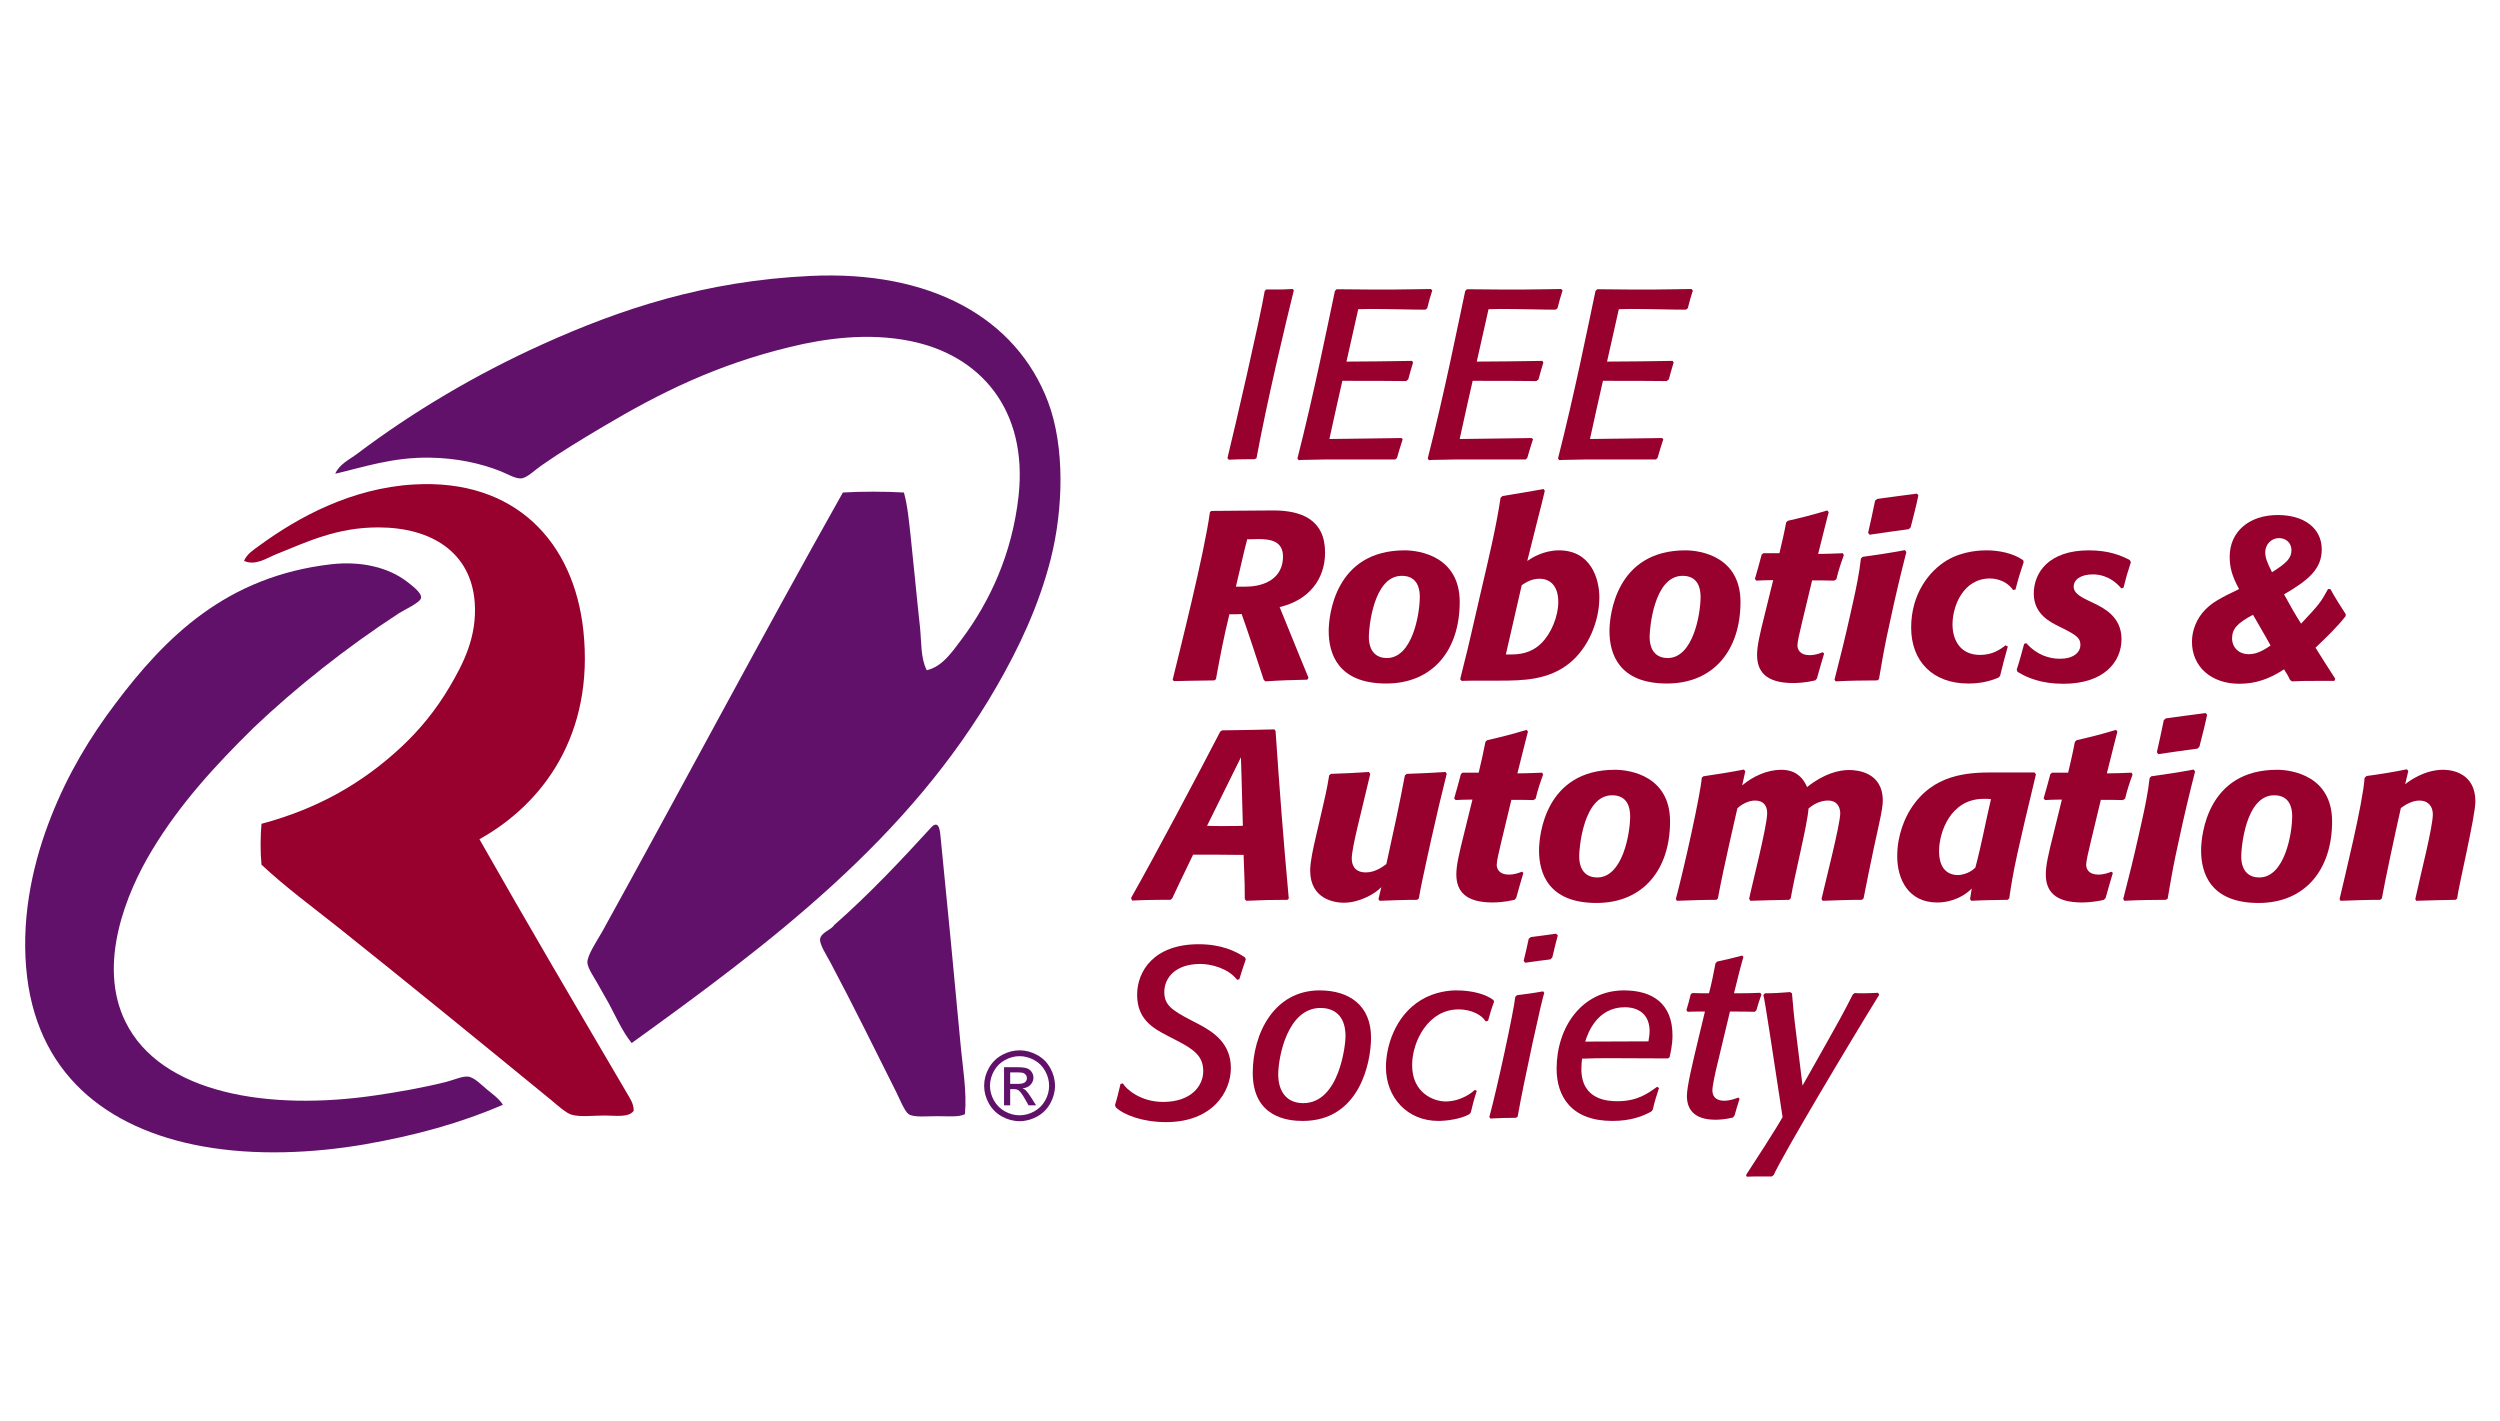 <?xml version="1.0" encoding="iso-8859-1"?>
<!-- Generator: Adobe Illustrator 26.0.1, SVG Export Plug-In . SVG Version: 6.00 Build 0)  -->
<svg version="1.1" id="Layer_1" xmlns="http://www.w3.org/2000/svg" xmlns:xlink="http://www.w3.org/1999/xlink" x="0px" y="0px"
	 viewBox="0 0 1080 614" style="enable-background:new 0 0 1080 614;" xml:space="preserve">
<g>
	<defs>
		<rect id="SVGID_1_" x="10.868" y="119" width="1058.497" height="389.329"/>
	</defs>
	<clipPath id="SVGID_00000111186458145951033270000007316133464638912687_">
		<use xlink:href="#SVGID_1_"  style="overflow:visible;"/>
	</clipPath>
	<path style="clip-path:url(#SVGID_00000111186458145951033270000007316133464638912687_);fill:#61116A;" d="M452.776,173.658
		c7.29,19.408,6.609,46.16,1.153,67.787c-5.26,20.669-13.946,38.674-23.171,54.751c-38.196,66.485-98.16,111.344-157.881,154.408
		c-3.965-4.97-6.42-10.621-9.852-17.088c-1.349-2.515-3.19-5.456-4.923-8.693c-1.355-2.461-4.248-6.568-4.35-8.982
		c-0.142-3.136,4.397-9.798,6.379-13.325c34.521-62.48,69.473-128.432,103.993-189.752c8.119-0.479,18.208-0.479,26.367,0
		c1.639,5.894,2.171,12.361,2.9,18.835c1.396,12.84,2.603,26.266,4.053,39.396c0.674,6.42,0.196,13.083,2.893,18.538
		c6.757-1.49,11.06-8.012,15.065-13.325c12.165-16.218,21.876-36.935,24.628-61.994c4.053-37.319-16.609-60.881-46.929-66.917
		c-18.107-3.621-36.409-1.16-51.858,2.61c-31.628,7.674-55.911,19.644-80.829,34.467c-9.023,5.361-17.81,10.628-26.651,16.805
		c-2.751,1.929-6.177,5.361-8.692,5.503c-2.461,0.148-5.934-1.976-8.976-3.183c-8.551-3.331-18.592-5.604-30.42-5.793
		c-16.225-0.243-28.869,4.194-40.846,6.946c1.74-4.147,6.184-6.13,9.562-8.686c23.751-17.918,50.982-34.136,79.952-47.219
		c33.603-15.166,70.107-27.426,115.882-29.55C401.639,116.782,438.918,137.013,452.776,173.658"/>
	<path style="clip-path:url(#SVGID_00000111186458145951033270000007316133464638912687_);fill:#61116A;" d="M414.824,449.737
		c0.964,10.864,2.947,21.822,2.03,31.574c-2.509,1.355-7.101,0.877-12.172,0.877c-4.242,0-9.893,0.627-12.159-0.877
		c-1.645-1.059-3.864-6.514-5.22-9.266c-9.798-19.509-18.444-37.225-28.681-56.491c-1.686-3.089-4.633-7.674-4.343-9.852
		c0.384-2.94,4.781-3.911,6.083-6.083c15.065-13.231,28.775-27.811,42.296-42.586c3.379-2.94,3.48,2.994,3.763,5.503
		C409.321,391.796,412.167,420.719,414.824,449.737"/>
	<path style="clip-path:url(#SVGID_00000111186458145951033270000007316133464638912687_);fill:#98002E;" d="M270.557,471.755
		c1.403,2.414,3.331,5.118,3.183,8.113c-2.124,3.041-7.964,2.03-12.455,2.03c-4.828,0-10.331,0.722-14.195-0.297
		c-2.461-0.627-6.177-4.053-8.982-6.373c-30.562-25.005-61.124-49.97-91.828-74.449c-11.349-9.03-22.888-17.479-33.313-27.231
		c-0.533-5.26-0.486-12.408,0-17.668c24.621-6.568,43.982-17.823,60.544-33.32c7.823-7.337,14.775-15.74,20.858-26.071
		c5.644-9.657,11.781-21.242,10.716-36.213c-1.591-21.674-18.633-32.443-41.716-32.443c-17.911,0-30.805,6.278-44.036,11.585
		c-4.1,1.645-8.881,5.118-13.899,2.9c1.106-2.9,4.147-4.828,6.663-6.663c16.798-12.266,39.686-24.769,66.627-26.361
		c44.083-2.61,69.237,25.053,73.296,63.154c4.727,44.852-17.385,74.787-44.906,90.088
		C227.972,399.328,249.167,435.299,270.557,471.755"/>
	<path style="clip-path:url(#SVGID_00000111186458145951033270000007316133464638912687_);fill:#61116A;" d="M210.299,470.595
		c2.704,2.225,5.267,4.006,6.953,6.663c-18.295,7.917-38,13.325-59.674,17.095c-22.112,3.81-47.225,5.017-70.107,0.863
		c-41.669-7.533-72.426-31.722-76.189-77.342c-1.983-23.616,3.426-46.45,10.716-64.894c7.384-18.828,16.994-34.622,27.811-48.958
		c21.728-28.876,47.994-55.041,93.284-60.261c13.13-1.49,24.864,1.45,32.734,7.533c1.74,1.355,6.373,4.687,6.083,6.959
		c-0.29,2.07-7.243,5.166-9.556,6.663c-22.503,14.627-44.569,32.106-62.871,49.532c-16.266,16.03-31.479,32.45-43.739,52.728
		c-11.248,18.538-23.758,49.39-11.585,74.159c15.348,31.338,62.284,38.627,108.053,31.87c9.852-1.45,20.426-3.284,30.42-5.793
		c3.331-0.823,7.047-2.563,9.556-2.32C204.891,465.382,208.128,468.808,210.299,470.595"/>
	<path style="clip-path:url(#SVGID_00000111186458145951033270000007316133464638912687_);fill:#61116A;" d="M440.461,453.739
		c2.569,0,5.078,0.654,7.526,1.976c2.448,1.315,4.35,3.203,5.719,5.658c1.362,2.455,2.05,5.011,2.05,7.681
		c0,2.63-0.681,5.172-2.023,7.6c-1.342,2.435-3.23,4.33-5.658,5.671c-2.428,1.342-4.97,2.023-7.614,2.023
		c-2.657,0-5.193-0.681-7.62-2.023c-2.428-1.342-4.316-3.237-5.671-5.671c-1.349-2.428-2.023-4.97-2.023-7.6
		c0-2.67,0.681-5.226,2.057-7.681c1.369-2.455,3.284-4.343,5.732-5.658C435.383,454.393,437.892,453.739,440.461,453.739
		 M440.461,456.267c-2.151,0-4.248,0.553-6.285,1.659c-2.03,1.099-3.628,2.677-4.774,4.72c-1.146,2.05-1.726,4.188-1.726,6.406
		c0,2.198,0.566,4.316,1.699,6.339c1.126,2.016,2.704,3.594,4.734,4.72c2.03,1.133,4.147,1.693,6.352,1.693
		c2.198,0,4.316-0.56,6.346-1.693c2.03-1.126,3.601-2.704,4.727-4.72c1.119-2.023,1.679-4.141,1.679-6.339
		c0-2.219-0.566-4.356-1.713-6.406c-1.14-2.043-2.731-3.621-4.774-4.72C444.683,456.82,442.592,456.267,440.461,456.267
		 M433.745,477.51v-16.475h5.658c1.935,0,3.331,0.155,4.201,0.459c0.863,0.304,1.551,0.836,2.07,1.591
		c0.512,0.755,0.769,1.564,0.769,2.414c0,1.207-0.432,2.252-1.288,3.143c-0.863,0.897-1.996,1.396-3.419,1.504
		c0.58,0.243,1.052,0.533,1.396,0.87c0.668,0.654,1.477,1.74,2.434,3.264l2.01,3.23h-3.244l-1.463-2.596
		c-1.146-2.043-2.077-3.324-2.778-3.837c-0.486-0.378-1.194-0.566-2.124-0.566h-1.565v7H433.745z M436.402,468.237h3.223
		c1.544,0,2.59-0.229,3.156-0.688c0.56-0.459,0.843-1.072,0.843-1.828c0-0.486-0.135-0.924-0.405-1.308
		c-0.276-0.384-0.647-0.674-1.133-0.863c-0.472-0.189-1.362-0.283-2.664-0.283h-3.021V468.237z"/>
	<path style="clip-path:url(#SVGID_00000111186458145951033270000007316133464638912687_);fill:#98002E;" d="M564.751,293.624
		c-6.022,0.101-12.051,0.31-18.073,0.722l-0.728-0.62c-3.945-11.943-6.231-19.111-9.549-28.451c-1.767,0.101-3.527,0.101-5.3,0.101
		c-2.279,9.138-4.147,18.795-5.813,28.04l-0.722,0.519c-4.579,0-17.452,0.31-17.452,0.31l-0.519-0.62
		c3.014-12.462,13.602-54.111,16.097-72.386l0.62-0.519c5.091,0,18.592-0.209,26.792-0.209c11.943,0,22.328,3.844,22.328,18.174
		c0,11.424-6.852,20.561-19.624,23.576c8.929,22.119,10.695,26.172,12.462,30.528L564.751,293.624z M538.059,253.432
		c8.618,0,16.198-3.844,16.198-12.981c0-6.75-5.395-7.58-10.797-7.58c-0.627,0-1.558,0.101-4.673,0.101
		c-0.519,2.077-1.146,4.154-4.882,20.46H538.059z"/>
	<path style="clip-path:url(#SVGID_00000111186458145951033270000007316133464638912687_);fill:#98002E;" d="M606.816,237.751
		c6.541,0,23.778,2.697,23.778,22.328c0,20.663-11.525,35.202-31.783,35.202c-20.871,0-24.817-12.981-24.817-22.638
		C573.995,265.791,576.8,237.751,606.816,237.751 M599.128,284.275c11.006,0,14.229-19.003,14.229-26.482
		c0-3.534-1.039-9.036-7.789-9.036c-12.462,0-14.229,23.056-14.229,26.273C591.339,282.097,595.183,284.275,599.128,284.275"/>
	<path style="clip-path:url(#SVGID_00000111186458145951033270000007316133464638912687_);fill:#98002E;" d="M630.798,293.412
		c1.558-6.541,3.014-11.835,4.363-17.864l4.984-21.6c3.014-12.982,6.123-25.754,8.106-38.938l0.829-0.728
		c5.921-0.937,11.835-1.976,17.756-3.014l0.519,0.728c-0.829,3.736-1.767,7.27-2.698,10.904l-4.882,19.422
		c1.868-1.248,6.953-4.572,13.71-4.572c13.71,0,17.439,12.152,17.439,20.352c0,10.284-4.774,21.809-12.873,28.35
		c-9.138,7.378-19.941,7.587-30.946,7.587h-7.27c-2.805,0-5.611,0-8.409,0.101L630.798,293.412z M652.917,282.717
		c3.014,0,8.315-0.31,12.88-4.775c4.363-4.262,7.378-11.734,7.378-17.864c0-7.89-4.37-10.075-8.106-10.075
		c-3.837,0-6.541,2.077-7.688,2.805l-6.852,29.908H652.917z"/>
	<path style="clip-path:url(#SVGID_00000111186458145951033270000007316133464638912687_);fill:#98002E;" d="M728.112,237.751
		c6.541,0,23.778,2.697,23.778,22.328c0,20.663-11.525,35.202-31.783,35.202c-20.871,0-24.817-12.981-24.817-22.638
		C695.291,265.791,698.097,237.751,728.112,237.751 M720.425,284.275c11.006,0,14.229-19.003,14.229-26.482
		c0-3.534-1.039-9.036-7.789-9.036c-12.462,0-14.229,23.056-14.229,26.273C712.636,282.097,716.48,284.275,720.425,284.275"/>
	<path style="clip-path:url(#SVGID_00000111186458145951033270000007316133464638912687_);fill:#98002E;" d="M784.187,293.933
		c-4.363,1.038-8.099,1.14-9.556,1.14c-11.835,0-15.578-5.085-15.578-12.152c0-3.945,1.146-8.821,3.432-17.965l3.527-14.33h-1.14
		c-2.286,0-3.952,0.108-6.13,0.209l-0.62-0.728c1.14-3.837,1.868-6.643,2.906-10.486l0.728-0.627h6.953
		c1.146-4.876,1.976-8.301,2.913-13.292l0.722-0.722c6.339-1.457,10.803-2.596,17.034-4.471l0.62,0.728
		c-0.829,2.906-1.349,5.503-4.565,18.073c3.945-0.108,6.75-0.108,10.695-0.317l0.411,0.836c-1.349,3.736-2.279,6.44-3.217,10.385
		l-0.931,0.62c-3.534-0.101-6.029-0.101-9.556-0.101l-4.363,18.174c-1.039,4.363-1.976,8.308-1.976,9.866
		c0,1.868,1.146,4.255,5.193,4.255c2.704,0,4.572-0.829,5.712-1.248l0.627,0.519c-1.248,4.053-1.976,6.851-3.116,10.803
		L784.187,293.933z"/>
	<path style="clip-path:url(#SVGID_00000111186458145951033270000007316133464638912687_);fill:#98002E;" d="M816.696,267.554
		l-1.666,7.688c-1.248,6.022-2.286,12.044-3.325,18.167l-0.721,0.526c-6.029,0-12.051,0.101-17.972,0.411l-0.512-0.728
		c2.387-9.138,4.667-18.484,6.744-27.831l1.146-5.085c1.45-6.44,2.805-12.981,3.527-19.422l0.728-0.728
		c6.13-0.829,12.253-1.767,18.282-2.906l0.62,0.83C821.16,247.822,818.773,257.79,816.696,267.554 M828.74,213.97
		c-0.937,4.673-2.185,9.245-3.325,13.811l-0.829,0.829c-5.611,0.728-11.215,1.558-16.927,2.387l-0.627-0.829
		c1.045-4.565,2.077-9.239,3.014-13.912l0.937-0.728c5.604-0.728,12.044-1.666,17.135-2.286L828.74,213.97z"/>
	<path style="clip-path:url(#SVGID_00000111186458145951033270000007316133464638912687_);fill:#98002E;" d="M863.427,292.686
		c-2.697,1.14-6.858,2.596-13.083,2.596c-15.477,0-24.722-9.657-24.722-24.196c0-14.539,7.789-24.405,15.375-28.977
		c7.27-4.356,15.369-4.356,17.338-4.356c4.673,0,11.114,1.038,15.679,4.255l0.216,0.83c-1.457,4.262-2.394,7.377-3.534,11.842
		l-1.039,0.209c-3.534-4.99-9.245-4.99-9.967-4.99c-11.532,0-16.205,11.842-16.205,19.84c0,6.96,3.534,13.184,11.842,13.184
		c5.503,0,8.618-2.279,11.114-4.147l0.931,0.519c-1.349,4.673-2.178,7.991-3.325,12.664L863.427,292.686z"/>
	<path style="clip-path:url(#SVGID_00000111186458145951033270000007316133464638912687_);fill:#98002E;" d="M875.367,277.836
		c4.464,5.085,9.873,6.75,14.539,6.75c5.503,0,8.827-2.495,8.827-6.022c0-2.906-1.767-4.154-7.061-6.858l-2.286-1.14
		c-3.736-1.868-10.797-5.294-10.797-14.121c0-9.036,6.433-18.693,23.778-18.693c8.618,0,13.811,2.178,17.655,4.154l0.519,0.931
		c-1.349,4.053-2.178,6.959-3.217,11.114l-0.937,0.209c-4.984-5.921-10.695-6.022-12.361-6.022c-4.984,0-8.2,2.178-8.2,5.294
		c0,2.387,1.969,3.945,6.332,6.022l2.387,1.147c4.053,1.969,11.943,5.712,11.943,15.47c0,9.866-7.58,19.32-25.127,19.32
		c-9.556,0-15.686-2.596-19.833-5.193l-0.31-0.937c1.342-4.053,2.07-6.96,3.21-11.114L875.367,277.836z"/>
	<path style="clip-path:url(#SVGID_00000111186458145951033270000007316133464638912687_);fill:#98002E;" d="M1013.281,266.207
		c-3.635,4.673-8.099,8.929-12.982,13.602c2.805,4.464,5.611,8.935,8.517,13.4l-0.31,0.931h-6.022c-6.231,0-8.207,0-12.361,0.209
		l-0.829-0.62c-0.728-1.666-1.659-3.116-2.596-4.572c-6.332,4.154-12.253,6.231-19.32,6.231c-12.145,0-20.453-7.371-20.453-18.174
		c0-5.085,2.178-10.277,5.82-13.912c2.9-2.913,6.015-4.781,14.532-8.827c-3.014-5.51-4.053-9.245-4.053-14.02
		c0-10.702,8.315-17.965,20.777-17.965c11.525,0,18.997,5.813,18.997,14.849c0,8.308-5.503,13.19-16.299,19.415
		c2.387,4.363,4.774,8.625,7.371,12.671c7.998-8.517,8.517-9.246,11.633-14.95h1.039c1.976,3.736,4.356,7.269,6.642,10.904
		L1013.281,266.207z M973.298,265.58c-6.852,3.635-9.037,6.13-9.037,10.183c0,3.945,2.913,6.851,7.169,6.851
		c2.906,0,5.503-1.038,9.455-3.743C978.49,274.407,975.793,270.051,973.298,265.58 M984.512,232.455
		c-3.217,0-5.921,2.697-5.921,6.022c0,2.387,0.627,4.154,2.913,8.726c6.44-4.053,8.409-6.13,8.409-9.556
		C989.914,234.633,987.635,232.455,984.512,232.455"/>
	<path style="clip-path:url(#SVGID_00000111186458145951033270000007316133464638912687_);fill:#98002E;" d="M541.999,198.375
		h-2.697c-3.116,0-5.402,0.101-8.517,0.209l-0.519-0.728c3.217-13.089,14.013-59.924,16.097-72.177l0.62-0.62h3.014
		c3.109,0,5.395,0,8.517-0.209l0.411,0.62c-3.426,13.71-11.633,48.082-16.097,72.386L541.999,198.375z"/>
	<path style="clip-path:url(#SVGID_00000111186458145951033270000007316133464638912687_);fill:#98002E;" d="M602.753,198.478h-21.6
		c-6.959,0-11.734,0-18.693,0.209l-1.457,0.101l-0.519-0.728c7.061-27.622,12.981-57.219,16.205-72.379l0.722-0.728h0.937
		c3.008,0,7.89,0.108,12.462,0.108h12.044c5.712,0,11.424-0.209,15.268-0.209l0.62,0.62c-0.931,2.805-1.45,4.781-2.178,7.688
		l-0.829,0.62c-6.332,0-15.065-0.31-23.886-0.31c-1.767,0-5.091,0.101-5.091,0.101l-5.085,22.638
		c20.764-0.101,23.886-0.31,28.35-0.31l0.418,0.728c-0.836,2.697-1.355,4.572-2.084,7.27l-0.931,0.728
		c-3.635-0.108-19.523-0.108-27.527-0.108c-1.652,7.27-3.318,14.647-5.604,25.134c4.363,0,28.357-0.418,31.155-0.418l0.519,0.519
		c-0.937,3.015-1.666,5.091-2.488,8.106L602.753,198.478z"/>
	<path style="clip-path:url(#SVGID_00000111186458145951033270000007316133464638912687_);fill:#98002E;" d="M659.041,198.478h-21.6
		c-6.959,0-11.734,0-18.693,0.209l-1.457,0.101l-0.519-0.728c7.061-27.622,12.981-57.219,16.205-72.379l0.722-0.728h0.937
		c3.008,0,7.89,0.108,12.462,0.108h12.044c5.712,0,11.424-0.209,15.268-0.209l0.62,0.62c-0.931,2.805-1.45,4.781-2.178,7.688
		l-0.836,0.62c-6.326,0-15.058-0.31-23.886-0.31c-1.76,0-5.085,0.101-5.085,0.101l-5.085,22.638
		c20.764-0.101,23.879-0.31,28.343-0.31l0.425,0.728c-0.836,2.697-1.355,4.572-2.084,7.27l-0.937,0.728
		c-3.628-0.108-19.516-0.108-27.521-0.108c-1.652,7.27-3.318,14.647-5.604,25.134c4.363,0,28.357-0.418,31.155-0.418l0.519,0.519
		c-0.937,3.015-1.666,5.091-2.488,8.106L659.041,198.478z"/>
	<path style="clip-path:url(#SVGID_00000111186458145951033270000007316133464638912687_);fill:#98002E;" d="M715.329,198.478
		h-21.606c-6.953,0-11.727,0-18.687,0.209l-1.457,0.101l-0.519-0.728c7.061-27.622,12.981-57.219,16.198-72.379l0.728-0.728h0.937
		c3.008,0,7.89,0.108,12.455,0.108h12.051c5.712,0,11.424-0.209,15.268-0.209l0.62,0.62c-0.931,2.805-1.45,4.781-2.178,7.688
		l-0.836,0.62c-6.332,0-15.058-0.31-23.886-0.31c-1.76,0-5.085,0.101-5.085,0.101l-5.085,22.638
		c20.764-0.101,23.879-0.31,28.343-0.31l0.418,0.728c-0.829,2.697-1.349,4.572-2.077,7.27l-0.931,0.728
		c-3.641-0.108-19.523-0.108-27.527-0.108c-1.659,7.27-3.318,14.647-5.604,25.134c4.363,0,28.35-0.418,31.155-0.418l0.519,0.519
		c-0.937,3.015-1.666,5.091-2.488,8.106L715.329,198.478z"/>
	<path style="clip-path:url(#SVGID_00000111186458145951033270000007316133464638912687_);fill:#98002E;" d="M485.109,468.044
		c1.14,2.178,7.371,7.991,17.345,7.991c12.152,0,17.345-6.953,17.345-13.292c0-6.541-4.053-9.448-11.741-13.393l-3.426-1.767
		c-6.75-3.426-13.393-7.371-13.393-17.864c0-10.068,7.162-21.809,26.583-21.809c9.657,0,15.888,2.906,20.042,5.712l0.31,0.836
		c-1.039,3.109-1.868,5.395-2.799,8.612l-0.937,0.209c-3.945-5.091-11.424-6.851-15.888-6.851c-10.803,0-15.578,6.022-15.578,12.152
		c0,5.604,3.325,7.89,11.734,12.253l3.014,1.558c6.75,3.527,14.013,8.517,14.013,19.003c0,10.385-7.991,23.367-28.033,23.367
		c-10.075,0-18.282-3.116-21.708-6.44l-0.31-0.931c1.039-3.324,1.558-5.712,2.387-9.144L485.109,468.044z"/>
	<path style="clip-path:url(#SVGID_00000111186458145951033270000007316133464638912687_);fill:#98002E;" d="M570.058,427.847
		c12.874,0,22.227,6.548,22.227,20.359c0,10.904-4.99,36.038-29.497,36.038c-6.548,0-21.6-1.558-21.6-20.77
		C541.189,446.648,550.327,427.847,570.058,427.847 M562.998,476.556c15.679,0,18.275-25.342,18.275-28.869
		c0-10.075-6.13-12.253-10.797-12.253c-14.33,0-18.282,21.289-18.282,28.768C552.195,470.845,555.31,476.556,562.998,476.556"/>
	<path style="clip-path:url(#SVGID_00000111186458145951033270000007316133464638912687_);fill:#98002E;" d="M634.757,481.333
		c-3.635,2.077-9.765,2.906-13.4,2.906c-13.393,0-22.632-10.075-22.632-23.259c0-8.618,3.736-22.018,15.16-28.977
		c6.022-3.635,12.354-4.154,15.166-4.154c7.263,0,12.975,1.767,16.09,4.154l0.31,0.728c-1.14,3.014-1.767,5.193-2.596,8.207
		l-1.039,0.31c-1.659-2.805-6.231-5.193-11.727-5.193c-12.988,0-20.049,13.71-20.049,24.095c0,12.145,9.448,15.679,14.431,15.679
		c1.767,0,7.168-0.209,12.678-4.983l0.823,0.411c-1.14,3.432-1.76,5.82-2.596,9.347L634.757,481.333z"/>
	<path style="clip-path:url(#SVGID_00000111186458145951033270000007316133464638912687_);fill:#98002E;" d="M654.906,482.89
		c-4.046,0-6.959,0.108-11.006,0.31l-0.519-0.62c3.325-12.044,10.695-46.315,11.215-51.926l0.728-0.722
		c4.255-0.526,7.162-0.937,11.323-1.666l0.513,0.728c-0.513-0.101-9.138,39.464-11.525,53.376L654.906,482.89z M669.755,414.456
		c-4.046,0.519-6.852,0.829-10.904,1.457l-0.62-0.836c0.829-3.534,1.45-6.022,2.178-9.549l0.937-0.728
		c4.053-0.519,6.851-0.836,10.803-1.457l0.823,0.728c-0.931,3.426-1.551,6.022-2.381,9.556L669.755,414.456z"/>
	<path style="clip-path:url(#SVGID_00000111186458145951033270000007316133464638912687_);fill:#98002E;" d="M713.479,480.086
		c-3.527,2.077-8.935,4.154-16.926,4.154c-17.756,0-24.095-10.594-24.095-22.53c0-18.174,11.113-33.86,29.078-33.86
		c12.253,0,20.979,5.611,20.979,19.422c0,4.255-0.937,7.89-1.248,9.448l-0.728,0.519c-5.395,0-15.268-0.101-24.297-0.101
		c-4.68,0-8.099,0-12.779,0.202c-0.101,0.627-0.31,2.495-0.31,4.471c0,13.609,11.842,13.912,15.578,13.912
		c8.625,0,13.083-3.318,17.135-6.224l0.829,0.512c-1.14,3.433-1.868,5.82-2.698,9.347L713.479,480.086z M712.131,449.868
		c0.418-2.387,0.513-3.426,0.513-4.572c-0.202-9.448-7.991-10.176-10.695-10.176c-11.936,0-15.989,11.012-17.129,14.85
		C684.819,449.97,705.482,449.868,712.131,449.868"/>
	<path style="clip-path:url(#SVGID_00000111186458145951033270000007316133464638912687_);fill:#98002E;" d="M748.579,482.787
		c-3.426,0.829-6.13,0.937-7.472,0.937c-9.873,0-12.361-5.091-12.361-10.284c0-3.945,2.178-13.089,5.193-25.653l2.596-10.796h-2.077
		c-1.976,0-3.426,0-5.402,0.101l-0.519-0.728c0.728-2.387,1.248-4.255,1.868-6.851l0.728-0.519c2.698,0.101,4.464,0.101,7.162,0.101
		c1.254-4.775,1.875-8.2,2.812-12.981l0.722-0.722c4.053-0.836,6.852-1.558,10.803-2.596l0.519,0.62
		c-0.836,2.805-1.349,4.882-2.077,7.688l-1.976,7.991c4.255,0,7.168,0,11.323-0.202l0.519,0.728
		c-0.937,2.488-1.457,4.356-2.185,6.851l-0.728,0.62c-3.945-0.101-6.75-0.101-10.689-0.101l-5.611,23.468
		c-0.519,2.077-1.976,8.517-1.976,10.594c0,3.324,2.394,4.464,5.091,4.464s5.193-1.038,6.123-1.349l0.526,0.519
		c-0.829,2.697-1.457,4.565-2.185,7.27L748.579,482.787z"/>
	<path style="clip-path:url(#SVGID_00000111186458145951033270000007316133464638912687_);fill:#98002E;" d="M811.826,429.72
		c-12.462,20.15-41.642,69.061-45.587,77.882l-0.836,0.627h-4.673c-2.077,0-4.053,0-6.13,0.101l-0.31-0.728
		c3.014-4.565,13.298-20.454,15.787-25.019c-3.945-25.862-7.789-51.508-8.301-52.755l0.722-0.728c3.945,0,6.75-0.209,10.803-0.519
		l0.829,0.519c0.519,5.712,0.829,9.758,1.558,15.369l3.008,24.506l10.075-17.864c3.945-6.953,7.897-14.02,11.633-21.492l0.829-0.627
		c1.146,0.108,2.286,0.108,3.426,0.108c2.495,0,4.262-0.108,6.642-0.209L811.826,429.72z"/>
	<path style="clip-path:url(#SVGID_00000111186458145951033270000007316133464638912687_);fill:#98002E;" d="M556.132,388.728
		c-6.548,0-11.221,0.101-17.763,0.411l-0.62-0.722c0-4.154,0-7.168-0.519-19.111h-2.286c-2.077,0-6.75-0.101-10.695-0.101h-8.827
		c-5.503,11.525-7.061,14.539-9.036,18.902l-0.728,0.62h-4.154c-4.673,0-7.89,0.101-12.462,0.31l-0.411-1.14
		c10.486-18.484,28.869-53.274,38.526-71.867l0.829-0.519c8.308-0.101,14.229-0.209,22.537-0.411l0.519,0.62
		c1.767,25.963,3.325,46.214,5.712,72.487L556.132,388.728z M521.443,356.743c1.976,0.108,3.426,0.108,5.402,0.108h2.488
		c2.805,0,5.712,0,7.587-0.108c-0.519-20.46-0.836-29.598-0.836-29.598L521.443,356.743z"/>
	<path style="clip-path:url(#SVGID_00000111186458145951033270000007316133464638912687_);fill:#98002E;" d="M612.21,388.726
		c-6.022,0-10.277,0.209-16.198,0.418l-0.519-0.728l1.248-5.193c-2.704,2.906-9.454,6.75-16.205,6.75
		c-3.945,0-14.539-1.457-14.539-13.912c0-3.952,1.457-10.284,2.495-14.748l2.387-10.284c1.349-5.921,2.387-10.068,3.325-16.097
		l0.728-0.62c6.123-0.209,10.385-0.418,16.407-0.829l0.62,0.829c-3.844,16.508-7.998,31.776-7.998,36.557
		c0,2.178,0.728,6.015,6.13,6.015c4.053,0,7.479-2.596,8.827-3.628l4.363-20.15c1.248-5.921,2.488-12.044,3.635-18.174l0.829-0.62
		c6.123-0.209,10.493-0.418,16.717-0.829l0.519,0.829c-2.488,9.967-4.255,17.344-6.541,27.622l-2.286,10.385
		c-1.241,5.813-2.178,9.866-3.217,15.787L612.21,388.726z"/>
	<path style="clip-path:url(#SVGID_00000111186458145951033270000007316133464638912687_);fill:#98002E;" d="M654.271,388.726
		c-4.363,1.038-8.099,1.14-9.556,1.14c-11.835,0-15.578-5.085-15.578-12.145c0-3.945,1.146-8.828,3.426-17.965l3.534-14.33h-1.14
		c-2.286,0-3.952,0.101-6.13,0.202l-0.62-0.722c1.14-3.844,1.868-6.649,2.906-10.493l0.728-0.62h6.953
		c1.146-4.882,1.969-8.308,2.913-13.292l0.722-0.728c6.339-1.457,10.803-2.596,17.034-4.464l0.62,0.722
		c-0.829,2.913-1.349,5.503-4.572,18.073c3.952-0.101,6.75-0.101,10.702-0.31l0.411,0.829c-1.349,3.736-2.279,6.44-3.217,10.385
		l-0.931,0.62c-3.534-0.101-6.029-0.101-9.562-0.101l-4.363,18.174c-1.032,4.363-1.969,8.308-1.969,9.866
		c0,1.868,1.146,4.255,5.193,4.255c2.697,0,4.565-0.829,5.712-1.248l0.62,0.526c-1.241,4.046-1.969,6.851-3.109,10.797
		L654.271,388.726z"/>
	<path style="clip-path:url(#SVGID_00000111186458145951033270000007316133464638912687_);fill:#98002E;" d="M697.684,332.544
		c6.541,0,23.778,2.704,23.778,22.328c0,20.669-11.525,35.208-31.783,35.208c-20.871,0-24.817-12.981-24.817-22.645
		C664.863,360.584,667.668,332.544,697.684,332.544 M689.996,379.068c11.006,0,14.229-19.003,14.229-26.482
		c0-3.527-1.039-9.03-7.789-9.03c-12.462,0-14.229,23.05-14.229,26.266C682.207,376.89,686.051,379.068,689.996,379.068"/>
	<path style="clip-path:url(#SVGID_00000111186458145951033270000007316133464638912687_);fill:#98002E;" d="M804.331,388.726
		c-5.705,0-11.316,0.209-16.926,0.418l-0.519-0.728c1.349-6.123,8.099-32.194,8.099-37.07c0-1.457-0.519-5.509-5.294-5.509
		c-1.868,0-4.983,0.519-8.409,3.426c-0.418,6.75-6.13,29.287-7.688,38.843l-0.728,0.62c-5.604,0.108-11.215,0.209-16.717,0.418
		l-0.519-0.836c0.829-4.464,7.789-31.256,7.789-37.069c0-3.116-1.558-5.402-5.193-5.402c-1.767,0-4.673,0.627-7.688,3.324
		l-3.527,15.578c-1.666,7.479-3.534,15.989-4.882,23.367l-0.627,0.62c-5.705,0-11.424,0.209-17.028,0.418l-0.519-0.728
		c3.844-14.438,10.695-45.486,11.215-52.445l0.728-0.62c5.604-0.829,11.741-1.767,17.446-2.906l0.627,0.728l-1.356,6.123
		c4.68-3.945,10.803-6.75,16.927-6.75c3.743,0,8.517,1.248,11.113,7.479c7.377-5.921,13.919-7.377,18.066-7.377
		c3.54,0,14.647,0.836,14.647,13.292c0,1.666-0.411,4.572-1.666,10.284l-2.178,9.967c-1.558,7.276-3.014,14.647-4.464,21.917
		L804.331,388.726z"/>
	<path style="clip-path:url(#SVGID_00000111186458145951033270000007316133464638912687_);fill:#98002E;" d="M867.272,388.724
		c-5.82,0.108-9.866,0.108-15.686,0.418l-0.519-0.728l0.728-4.572c-2.596,2.704-7.89,6.029-14.957,6.029
		c-12.354,0-17.237-9.974-17.237-19.941c0-9.556,3.534-16.819,5.813-20.454c9.664-15.166,24.614-15.787,35.829-15.787h17.655
		l0.627,0.83c-7.789,32.504-9.765,41.021-11.532,53.585L867.272,388.724z M860.104,345.214c-0.937-0.108-1.558-0.108-3.217-0.108
		c-14.33,0-19.213,14.546-19.213,22.537c0,7.789,3.837,10.385,8.2,10.385c0.728,0,4.572-0.31,7.479-3.217
		C856.051,364.737,857.716,355.391,860.104,345.214"/>
	<path style="clip-path:url(#SVGID_00000111186458145951033270000007316133464638912687_);fill:#98002E;" d="M908.911,388.726
		c-4.356,1.038-8.099,1.14-9.549,1.14c-11.842,0-15.578-5.085-15.578-12.145c0-3.945,1.14-8.828,3.426-17.965l3.527-14.33h-1.14
		c-2.286,0-3.945,0.101-6.13,0.202l-0.62-0.722c1.14-3.844,1.868-6.649,2.906-10.493l0.728-0.62h6.959
		c1.14-4.882,1.969-8.308,2.906-13.292l0.728-0.728c6.332-1.457,10.797-2.596,17.028-4.464l0.62,0.722
		c-0.829,2.913-1.349,5.503-4.565,18.073c3.945-0.101,6.75-0.101,10.695-0.31l0.418,0.829c-1.355,3.736-2.286,6.44-3.223,10.385
		l-0.931,0.62c-3.534-0.101-6.029-0.101-9.556-0.101l-4.363,18.174c-1.039,4.363-1.969,8.308-1.969,9.866
		c0,1.868,1.14,4.255,5.193,4.255c2.698,0,4.565-0.829,5.705-1.248l0.627,0.526c-1.248,4.046-1.976,6.851-3.116,10.797
		L908.911,388.726z"/>
	<path style="clip-path:url(#SVGID_00000111186458145951033270000007316133464638912687_);fill:#98002E;" d="M941.417,362.349
		l-1.659,7.688c-1.248,6.022-2.286,12.044-3.325,18.174l-0.721,0.512c-6.029,0-12.051,0.108-17.972,0.418l-0.519-0.728
		c2.387-9.138,4.673-18.484,6.75-27.824l1.14-5.091c1.457-6.44,2.812-12.981,3.534-19.422l0.728-0.728
		c6.123-0.829,12.253-1.767,18.275-2.906l0.627,0.83C945.881,342.617,943.501,352.584,941.417,362.349 M953.468,308.764
		c-0.937,4.673-2.185,9.246-3.325,13.811l-0.836,0.829c-5.604,0.728-11.215,1.558-16.92,2.387l-0.627-0.829
		c1.038-4.565,2.077-9.239,3.008-13.912l0.944-0.728c5.604-0.728,12.037-1.666,17.129-2.286L953.468,308.764z"/>
	<path style="clip-path:url(#SVGID_00000111186458145951033270000007316133464638912687_);fill:#98002E;" d="M983.688,332.544
		c6.541,0,23.778,2.704,23.778,22.328c0,20.669-11.525,35.208-31.776,35.208c-20.878,0-24.816-12.981-24.816-22.645
		C950.873,360.584,953.672,332.544,983.688,332.544 M976,379.068c11.006,0,14.229-19.003,14.229-26.482
		c0-3.527-1.039-9.03-7.789-9.03c-12.462,0-14.229,23.05-14.229,26.266C968.211,376.89,972.055,379.068,976,379.068"/>
	<path style="clip-path:url(#SVGID_00000111186458145951033270000007316133464638912687_);fill:#98002E;" d="M1040.389,333.064
		l-1.349,5.712c1.868-1.456,8.308-6.231,16.407-6.231c4.046,0,13.919,1.558,13.919,13.71c0,6.332-7.377,37.07-7.897,41.952
		l-0.728,0.519c-5.712,0.108-11.316,0.209-16.927,0.418l-0.411-0.728c2.387-11.114,7.58-31.054,7.58-36.658
		c0-3.426-2.077-5.921-5.712-5.921c-3.014,0-5.82,1.558-8.099,3.223c-2.913,12.981-6.858,31.466-8.207,39.045l-0.728,0.62
		c-5.705,0-11.424,0.209-17.135,0.418l-0.411-0.728c1.868-8.099,10.176-41.75,10.797-52.337l0.829-0.836
		c6.231-0.829,11.741-1.76,17.452-2.906L1040.389,333.064z"/>
</g>
</svg>
